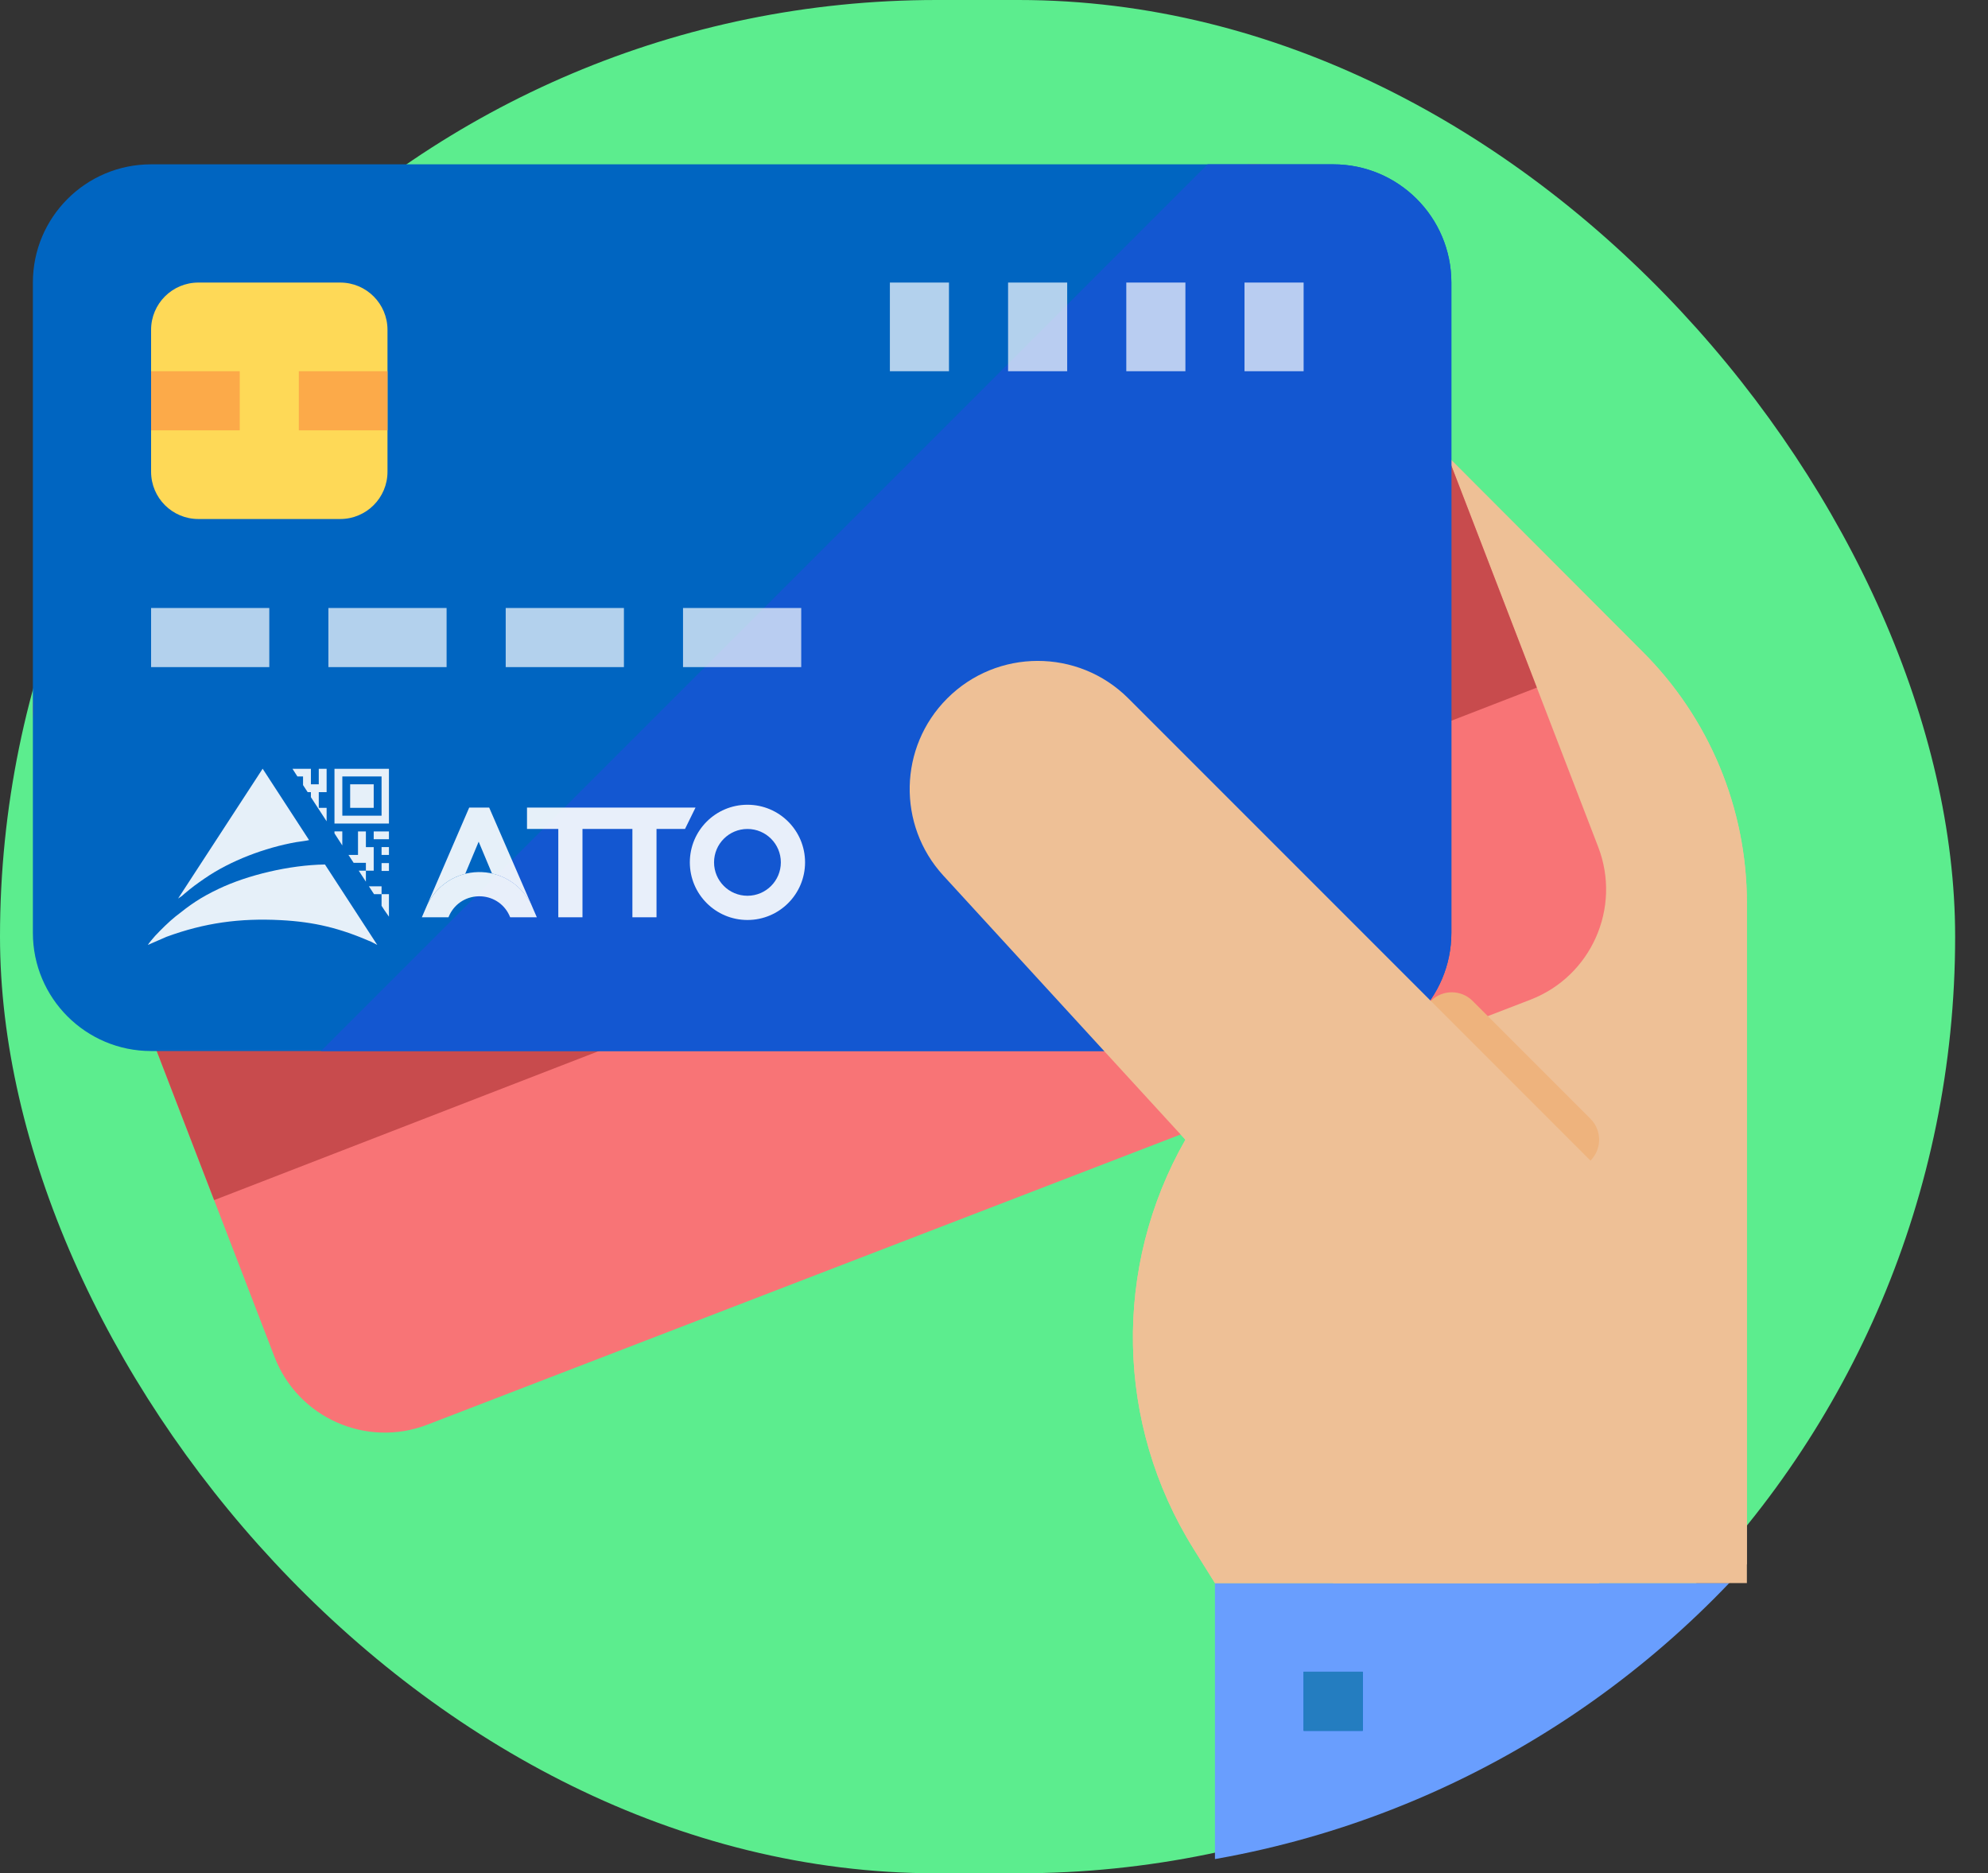 <svg width="121" height="114" viewBox="0 0 121 114" fill="none" xmlns="http://www.w3.org/2000/svg">
<rect x="0" y="0" width="121" height="114" fill="#333333" stroke="none"/>
<rect width="119" height="114" rx="57" fill="#5CED8E"/>
<g clip-path="url(#clip0_3717_4028)">
<g clip-path="url(#clip1_3717_4028)">
<path d="M99.959 39.644L81.143 20.792V96.338H106.325V54.951C106.325 49.204 104.033 43.695 99.959 39.644Z" fill="#EEC096"/>
<path d="M73.948 96.337H106.325V114.324H73.948V96.337Z" fill="#699EFE"/>
<path d="M68.669 42.493C65.618 39.454 60.681 39.462 57.642 42.513C54.702 45.463 54.6 50.203 57.41 53.277L72.15 69.357C67.719 77.111 67.909 86.673 72.641 94.246L73.948 96.338H97.331V71.156L68.669 42.493Z" fill="#EEC096"/>
<path d="M79.345 101.734H82.942V105.331H79.345V101.734Z" fill="#0065C1"/>
<path d="M95.532 71.156C95.056 71.156 94.598 70.967 94.261 70.629L87.066 63.434C86.376 62.72 86.396 61.581 87.112 60.89C87.81 60.218 88.914 60.218 89.61 60.89L96.805 68.085C97.506 68.789 97.506 69.927 96.805 70.629C96.466 70.967 96.01 71.156 95.532 71.156Z" fill="#EEB37D"/>
</g>
</g>
<path d="M99.959 39.644L81.143 20.792V96.338H106.325V54.951C106.325 49.204 104.033 43.695 99.959 39.644Z" fill="#EEC096"/>
<path d="M16.707 82.572L2.483 45.645C1.055 41.938 2.902 37.774 6.611 36.345L73.751 10.484C77.458 9.056 81.622 10.903 83.049 14.612L97.274 51.539C98.702 55.246 96.855 59.41 93.146 60.838L26.008 86.7C22.299 88.128 18.137 86.279 16.707 82.572Z" fill="#F87476"/>
<path d="M88.176 27.915L7.674 59.119L13.034 73.034L93.54 41.844L88.176 27.915Z" fill="#C84B4D"/>
<path d="M79.345 101.734H82.942V105.331H79.345V101.734Z" fill="#247DC0"/>
<path d="M2.001 56.766V17.195C2.001 13.222 5.222 10 9.196 10H81.143C85.117 10 88.338 13.222 88.338 17.195V56.766C88.338 60.739 85.117 63.961 81.143 63.961H9.196C5.222 63.961 2.001 60.739 2.001 56.766Z" fill="#0065C1"/>
<path d="M81.143 10H73.499L19.538 63.961H81.143C85.117 63.961 88.338 60.739 88.338 56.766V17.195C88.338 13.222 85.117 10 81.143 10Z" fill="#1357D1"/>
<path opacity="0.7" d="M9.196 37H16.391V40.597H9.196V37Z" fill="white"/>
<path opacity="0.7" d="M19.988 37H27.182V40.597H19.988V37Z" fill="white"/>
<path opacity="0.7" d="M30.78 37H37.975V40.597H30.78V37Z" fill="white"/>
<path opacity="0.7" d="M41.572 37H48.767V40.597H41.572V37Z" fill="white"/>
<path opacity="0.7" d="M75.747 17.195H79.345V22.591H75.747V17.195Z" fill="white"/>
<path opacity="0.7" d="M68.552 17.195H72.15V22.591H68.552V17.195Z" fill="white"/>
<path opacity="0.7" d="M61.357 17.195H64.955V22.591H61.357V17.195Z" fill="white"/>
<path opacity="0.7" d="M54.163 17.195H57.76V22.591H54.163V17.195Z" fill="white"/>
<path d="M9.196 28.707V20.073C9.196 18.483 10.484 17.195 12.074 17.195H20.707C22.297 17.195 23.585 18.483 23.585 20.073V28.707C23.585 30.297 22.297 31.585 20.707 31.585H12.074C10.484 31.585 9.196 30.297 9.196 28.707Z" fill="#FED957"/>
<path d="M9.196 22.591H14.592V26.189H9.196V22.591Z" fill="#FCAA49"/>
<path d="M18.189 22.591H23.585V26.189H18.189V22.591Z" fill="#FCAA49"/>
<g opacity="0.9">
<path fill-rule="evenodd" clip-rule="evenodd" d="M32.076 50.447H33.981V55.821H35.453V50.447H36.585H38.491V55.821H39.959V50.447H41.693L42.333 49.145H37.824H32.076V50.447Z" fill="white"/>
<path fill-rule="evenodd" clip-rule="evenodd" d="M26.002 55.064C26.451 54.139 27.295 53.433 28.315 53.178L29.134 51.221L29.945 53.158C30.997 53.394 31.868 54.098 32.329 55.044H32.336L29.774 49.145H28.558L26.002 55.064Z" fill="white"/>
<path fill-rule="evenodd" clip-rule="evenodd" d="M45.494 54.512C44.371 54.512 43.461 53.602 43.461 52.479C43.461 51.356 44.371 50.447 45.494 50.447C46.617 50.447 47.526 51.356 47.526 52.479C47.526 53.602 46.617 54.512 45.494 54.512ZM49 52.479C49 50.542 47.431 48.973 45.494 48.973C43.556 48.973 41.987 50.542 41.987 52.479C41.987 54.416 43.556 55.986 45.494 55.986C47.431 55.986 49 54.416 49 52.479Z" fill="white"/>
<path fill-rule="evenodd" clip-rule="evenodd" d="M9 57.504L10.138 57.008C12.45 56.16 14.593 55.866 17.082 55.995C19.151 56.103 20.691 56.486 22.601 57.315L22.962 57.504L19.779 52.609C17.611 52.641 15.071 53.252 13.316 54.088C12.183 54.625 11.582 55.056 10.68 55.775C10.29 56.086 9.78 56.591 9.441 56.954C9.348 57.055 9.037 57.423 9 57.504Z" fill="white"/>
<path fill-rule="evenodd" clip-rule="evenodd" d="M10.839 54.681L11.06 54.532C11.133 54.468 11.182 54.426 11.253 54.365C11.707 53.985 11.933 53.818 12.46 53.455C14.027 52.374 16.138 51.582 18.033 51.248C18.198 51.219 18.671 51.167 18.811 51.123L15.986 46.781L10.839 54.681Z" fill="white"/>
<path fill-rule="evenodd" clip-rule="evenodd" d="M21.523 52.506H22.27V52.984H22.746V51.552H22.27V50.596H21.79V52.028H21.211L21.523 52.506ZM23.224 51.55V52.028H23.673V51.55H23.224ZM22.746 51.072H23.673V50.596H22.746V51.072ZM20.358 50.118H23.673V46.788H20.358V50.118ZM23.224 49.64H20.836V47.252H23.224V49.64ZM21.312 49.162H22.746V47.73H21.312V49.162ZM20.834 50.594H20.358V50.714L20.834 51.449V50.594ZM19.88 49.981V49.162H19.402V48.205H19.88V46.788H19.402V47.73H18.923V46.788H17.803L18.102 47.252H18.445V47.776L18.725 48.205H18.923V48.512L19.88 49.981ZM23.224 53.938H22.454L22.766 54.416H23.224V53.938ZM22.27 53.654V52.984H21.834L22.27 53.654ZM23.673 54.895H23.224V55.123L23.386 55.373L23.673 55.785V54.895ZM23.224 54.895H23.673V54.416H23.224V54.895ZM23.224 52.523V53.002H23.673V52.523H23.224Z" fill="white"/>
<path fill-rule="evenodd" clip-rule="evenodd" d="M29.126 53.07C27.751 53.09 26.569 53.894 26.007 55.056L25.892 55.321L25.676 55.821H27.297C27.596 55.059 28.302 54.563 29.126 54.544C29.143 54.544 29.261 54.544 29.281 54.546C30.08 54.588 30.759 55.076 31.051 55.821H32.674L32.456 55.321L32.343 55.056C31.797 53.923 30.656 53.129 29.327 53.073C29.293 53.07 29.161 53.07 29.126 53.07Z" fill="white"/>
</g>
<path d="M95.532 71.156C95.056 71.156 94.598 70.967 94.261 70.629L87.066 63.434C86.376 62.72 86.396 61.581 87.112 60.89C87.81 60.218 88.914 60.218 89.61 60.89L96.805 68.085C97.506 68.789 97.506 69.927 96.805 70.629C96.466 70.967 96.01 71.156 95.532 71.156Z" fill="#EEB37D"/>
<path d="M68.669 42.493C65.618 39.454 60.681 39.462 57.642 42.513C54.702 45.463 54.6 50.203 57.41 53.277L72.15 69.357C67.719 77.111 67.909 86.673 72.641 94.246L73.948 96.338H97.331V71.156L68.669 42.493Z" fill="#EEC096"/>
<defs>
<clipPath id="clip0_3717_4028">
<rect x="7" width="114" height="114" rx="57" fill="white"/>
</clipPath>
<clipPath id="clip1_3717_4028">
<rect width="104.325" height="104.324" fill="white" transform="translate(2 10)"/>
</clipPath>
</defs>
</svg>
